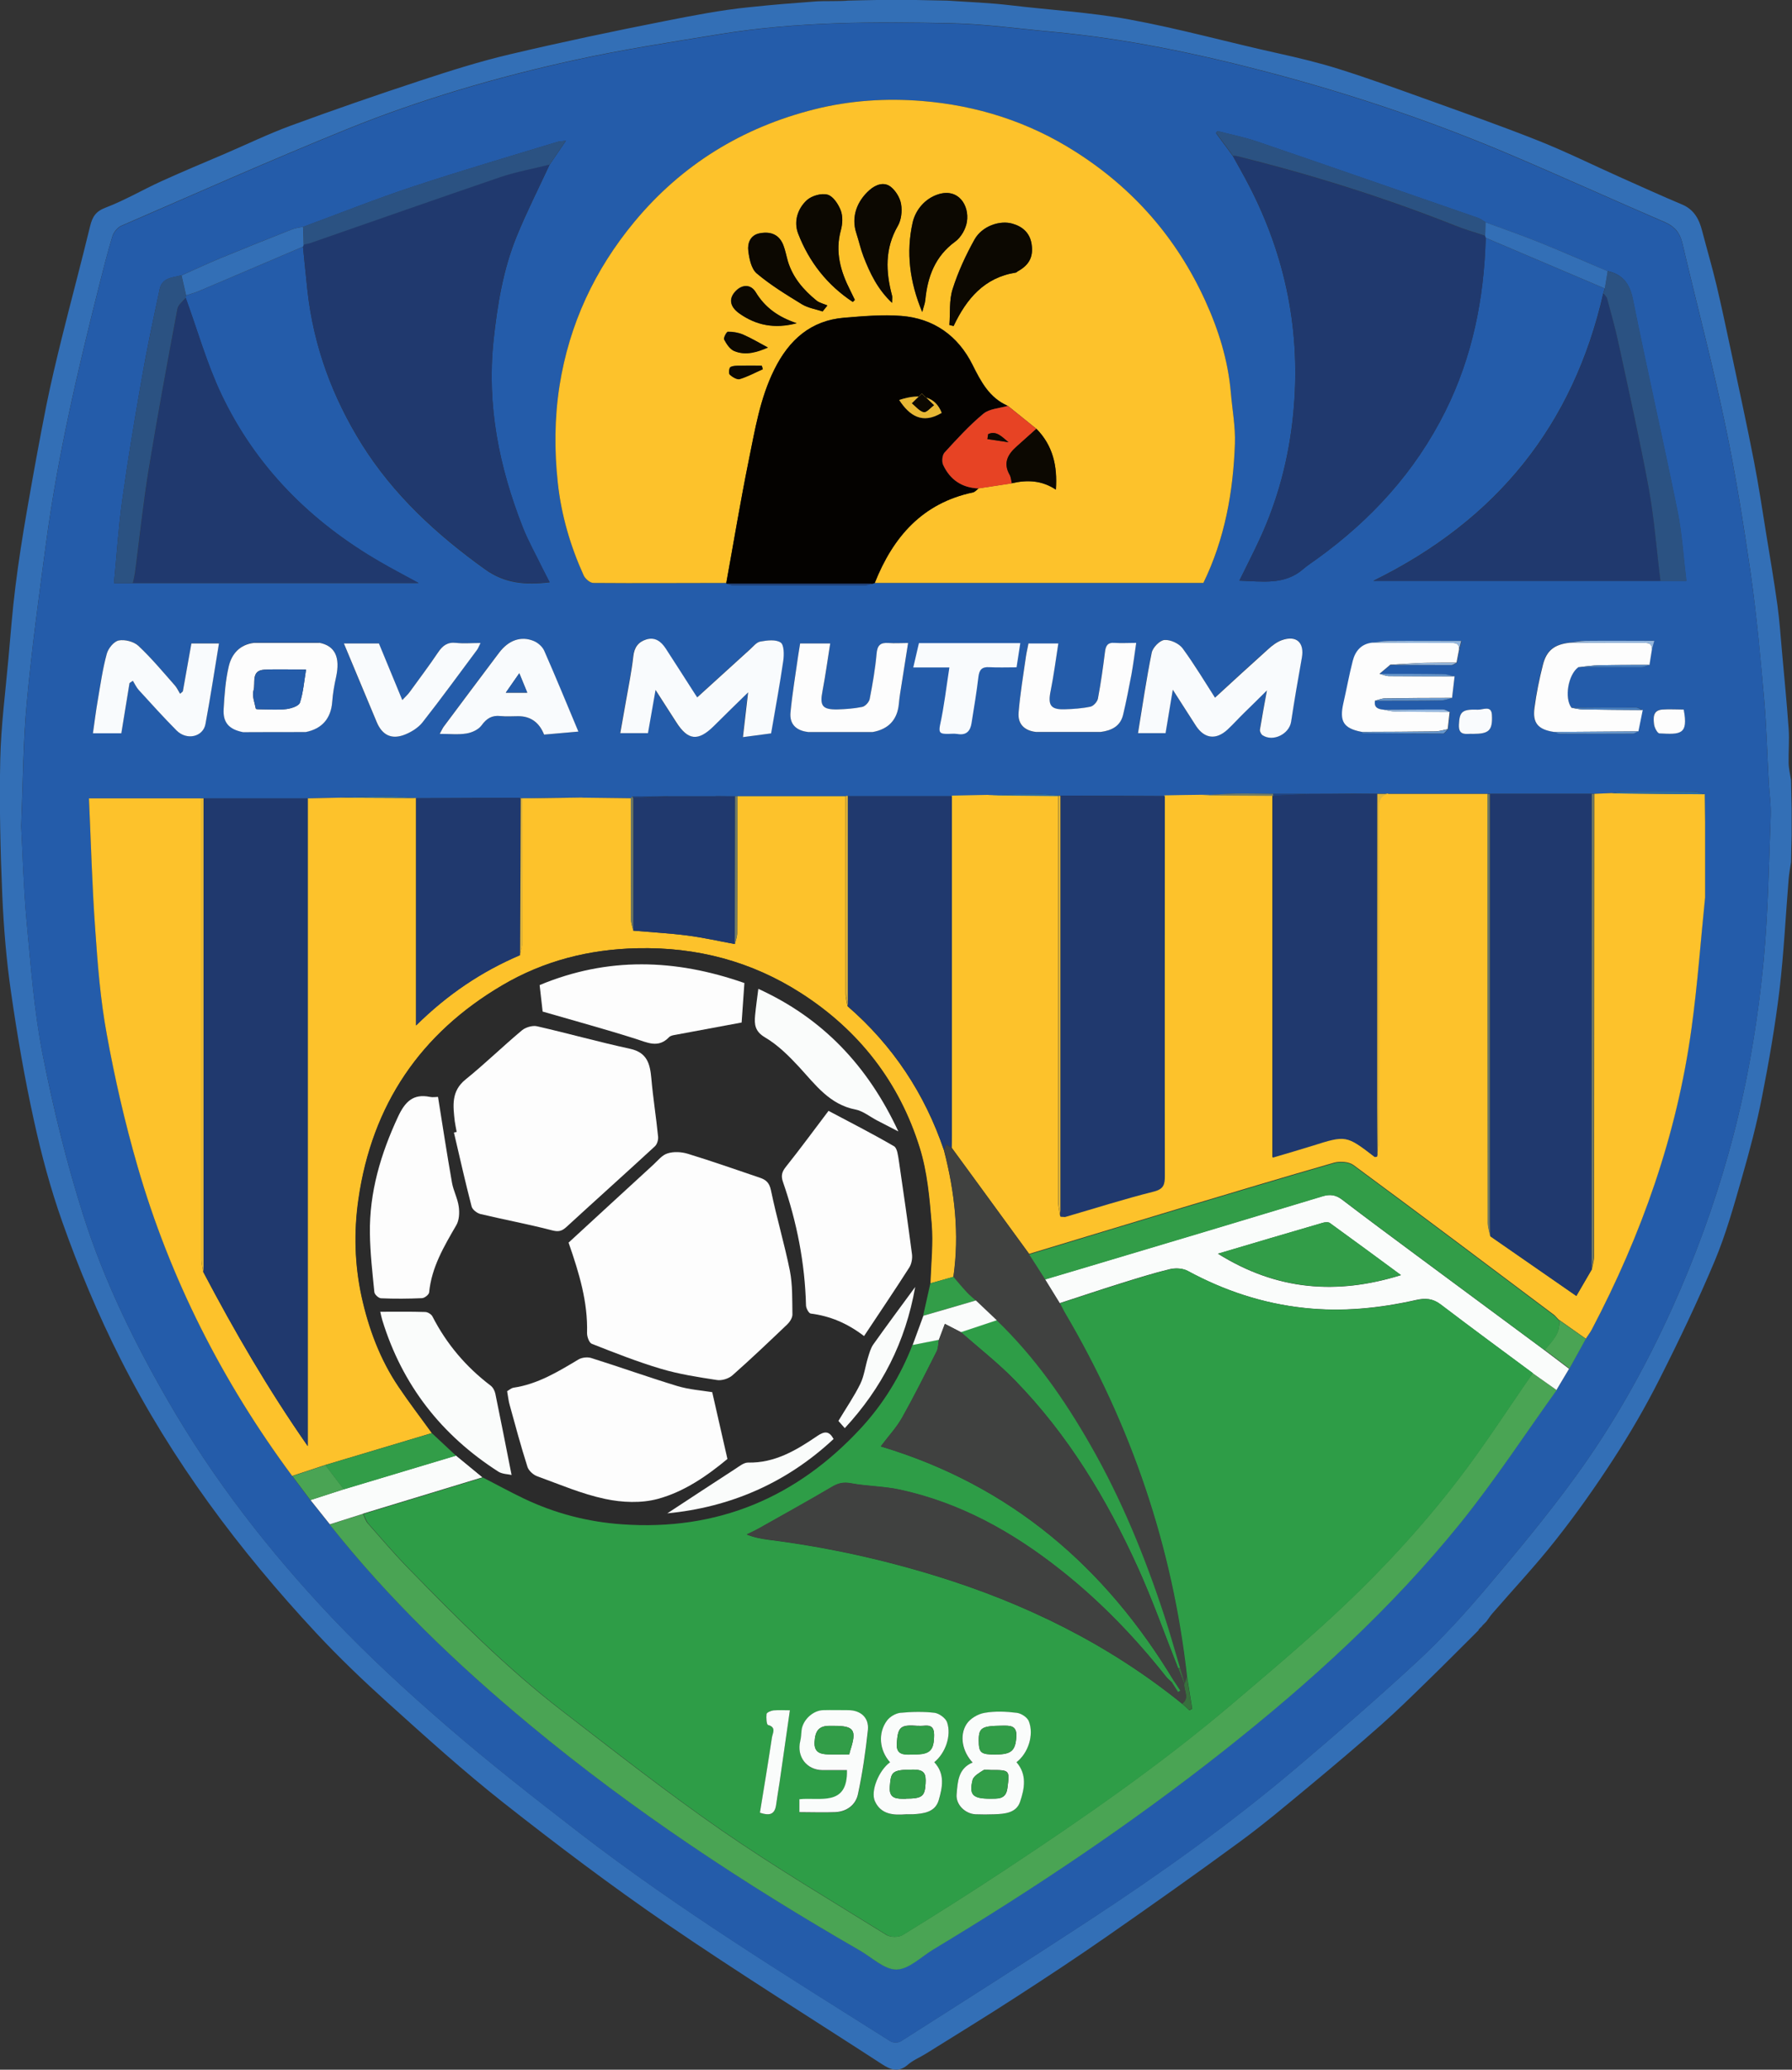<?xml version="1.0" encoding="UTF-8"?>
<svg id="Layer_1" data-name="Layer 1" xmlns="http://www.w3.org/2000/svg" viewBox="0 0 148.87 171.95">
  <rect x="0" y="0" width="148.87" height="171.95" fill="#333333" stroke="none"/>
  <defs>
    <style>
      .cls-1 {
        fill: #4aa454;
      }

      .cls-2 {
        fill: #fdc22b;
      }

      .cls-3 {
        fill: #2e9d47;
      }

      .cls-4 {
        fill: #040200;
      }

      .cls-5 {
        fill: #404140;
      }

      .cls-6 {
        fill: #2c6ca3;
      }

      .cls-7 {
        fill: #747d64;
      }

      .cls-8 {
        fill: #6b7765;
      }

      .cls-9 {
        fill: #477fc1;
      }

      .cls-10 {
        fill: #e74324;
      }

      .cls-11 {
        fill: #e8b835;
      }

      .cls-12 {
        fill: #1e4383;
      }

      .cls-13 {
        fill: #aac6e3;
      }

      .cls-14 {
        fill: #20396e;
      }

      .cls-15 {
        fill: #336fb6;
      }

      .cls-16 {
        fill: #329d48;
      }

      .cls-17 {
        fill: #2b2b2b;
      }

      .cls-18 {
        fill: #fdfdfd;
      }

      .cls-19 {
        fill: #37703d;
      }

      .cls-20 {
        fill: #fafcfb;
      }

      .cls-21 {
        fill: #2b5282;
      }

      .cls-22 {
        fill: #6e8481;
      }

      .cls-23 {
        fill: #f9fbfd;
      }

      .cls-24 {
        fill: #245caa;
      }

      .cls-25 {
        fill: #0c0801;
      }

      .cls-26 {
        fill: #95b7de;
      }

      .cls-27 {
        fill: #e1b63a;
      }

      .cls-28 {
        fill: #6596cd;
      }
    </style>
  </defs>
  <path class="cls-15" d="m122.85,135.42c-1.41,1.4-2.8,2.81-4.22,4.19-1.27,1.24-2.53,2.48-3.86,3.66-1.95,1.73-3.94,3.41-5.95,5.08-1.92,1.59-3.82,3.2-5.83,4.67-3.62,2.66-7.29,5.25-10.98,7.82-2.51,1.75-5.07,3.44-7.64,5.1-2.45,1.59-4.94,3.11-7.42,4.66-.51.32-1.09.55-1.54.94-.77.67-1.42.42-2.14-.05-5.96-3.87-12-7.63-17.86-11.64-4.64-3.18-9.14-6.58-13.56-10.06-3.32-2.62-6.47-5.47-9.62-8.31-2.06-1.86-4.08-3.79-5.97-5.82-6.39-6.87-11.98-14.32-16.24-22.74-1.88-3.72-3.48-7.54-4.86-11.45-.97-2.74-1.73-5.58-2.35-8.42-.77-3.5-1.38-7.04-1.89-10.59-.39-2.67-.61-5.36-.73-8.06-.16-3.75-.25-7.52-.17-11.27.06-2.81.43-5.62.68-8.42.18-1.99.33-3.99.58-5.97.26-2.1.59-4.19.95-6.27.51-2.94,1.04-5.87,1.62-8.79.38-1.89.83-3.76,1.29-5.63.77-3.1,1.6-6.18,2.35-9.28.19-.76.46-1.21,1.28-1.52,1.6-.61,3.09-1.49,4.65-2.2,1.74-.79,3.51-1.53,5.27-2.28,1.82-.78,3.61-1.65,5.46-2.33,3.56-1.31,7.15-2.55,10.76-3.74,2.46-.81,4.94-1.6,7.46-2.19,4.28-1.01,8.59-1.92,12.91-2.77,2.17-.43,4.65-.91,6.85-1.13,2.49-.26,3.26-.31,5.76-.5.35-.03,2.17,0,2.53-.06.8-.02,1.6-.04,2.4-.05,1.1,0,2.2,0,3.3,0,.86.02,1.72.03,2.58.05,1.75.12,3.52.18,5.26.39,3.18.38,6.67.59,9.82,1.17,4.25.78,8.18,1.89,12.4,2.82,1.71.38,3.43.79,5.1,1.32,2.32.73,4.61,1.56,6.89,2.38,3.21,1.16,6.44,2.29,9.61,3.55,2.34.93,4.61,2.06,6.92,3.09,1.68.75,3.35,1.51,5.04,2.22,1,.42,1.42,1.23,1.67,2.21.39,1.5.83,2.99,1.19,4.5.43,1.81.81,3.63,1.2,5.45.64,3.04,1.31,6.07,1.9,9.12.4,2.05.71,4.11,1.04,6.17.32,1.95.65,3.89.92,5.84.17,1.25.26,2.51.37,3.77.19,2.16.41,4.32.56,6.49.07.94-.02,1.9,0,2.85.01.48.13.95.2,1.42.02.8.03,1.6.05,2.4,0,.73,0,1.47,0,2.2-.02.74-.04,1.48-.05,2.21-.07.47-.16.95-.2,1.42-.25,3.07-.4,6.15-.76,9.21-.36,2.97-.87,5.93-1.45,8.87-.44,2.26-1.03,4.49-1.67,6.71-.67,2.34-1.33,4.71-2.27,6.95-1.4,3.33-2.96,6.6-4.59,9.82-1.15,2.28-2.44,4.5-3.83,6.64-1.49,2.3-3.08,4.55-4.78,6.7-1.66,2.11-3.5,4.07-5.26,6.1-.18.21-.33.44-.49.66-.04.04-.08.08-.12.13,0,0-.06.05-.06.05-.04.04-.08.09-.13.13,0,0-.04.06-.04.06-.05.05-.09.1-.14.14,0,0-.04.04-.04.04-.05.05-.09.1-.14.15ZM1.76,68.66c.13,2.4.2,5.15.45,7.88.35,3.69.62,7.42,1.33,11.04.89,4.53,2,9.05,3.4,13.45,1.71,5.36,4.18,10.42,7,15.31,3.79,6.58,8.41,12.52,13.6,18.01,3.02,3.19,6.28,6.19,9.6,9.06,3.57,3.09,7.3,6,11.04,8.89,8.21,6.33,17.04,11.75,25.79,17.28.21.14.66.14.87,0,5.2-3.31,10.41-6.62,15.57-10,5.95-3.9,11.74-8.03,17.17-12.62,3.47-2.94,6.91-5.92,10.24-9.01,1.99-1.85,3.83-3.87,5.59-5.94,2.56-3.02,5.1-6.08,7.43-9.28,3.19-4.38,5.83-9.1,8.07-14.05,1.88-4.16,3.44-8.43,4.67-12.81,1.49-5.28,2.42-10.69,2.94-16.15.37-3.98.43-7.98.58-11.98.03-.91-.11-1.82-.16-2.74-.13-2.28-.18-4.57-.38-6.85-.31-3.48-.62-6.97-1.11-10.43-.61-4.21-1.28-8.42-2.16-12.59-1.05-5.01-2.36-9.96-3.53-14.94-.2-.84-.63-1.38-1.44-1.73-4.46-1.92-8.88-3.94-13.36-5.83-6.37-2.68-12.91-4.87-19.59-6.63-5.92-1.56-11.91-2.81-18.02-3.37-2.76-.25-5.51-.64-8.28-.7-6.41-.14-12.83-.14-19.19.89-4.05.66-8.11,1.28-12.12,2.16-6.48,1.42-12.85,3.28-18.99,5.77-6.28,2.55-12.48,5.31-18.7,8.01-.32.14-.64.55-.74.9-.4,1.31-.73,2.64-1.07,3.97-1.79,7.09-3.46,14.2-4.43,21.46-.59,4.4-1.19,8.8-1.6,13.22-.31,3.31-.32,6.65-.47,10.33Z"/>
  <path class="cls-28" d="m122.85,135.42c.05-.05.09-.1.14-.15-.05.05-.09.1-.14.15Z"/>
  <path class="cls-28" d="m123.03,135.23s.09-.1.14-.14c-.05.05-.09.1-.14.14Z"/>
  <path class="cls-28" d="m123.21,135.02s.08-.09.13-.13c-.04.04-.08.09-.13.13Z"/>
  <path class="cls-28" d="m123.39,134.85s.08-.08.12-.13c-.04.04-.08.08-.12.13Z"/>
  <path class="cls-24" d="m1.76,68.66c.16-3.68.17-7.02.47-10.33.41-4.42,1.01-8.82,1.6-13.22.97-7.25,2.64-14.37,4.43-21.46.34-1.33.66-2.66,1.07-3.97.11-.35.42-.76.74-.9,6.22-2.7,12.42-5.46,18.7-8.01,6.15-2.49,12.52-4.35,18.99-5.77,4.01-.88,8.07-1.5,12.12-2.16,6.36-1.04,12.78-1.04,19.19-.89,2.76.06,5.52.45,8.28.7,6.11.56,12.1,1.81,18.02,3.37,6.68,1.76,13.23,3.95,19.59,6.63,4.48,1.89,8.9,3.9,13.36,5.83.81.35,1.24.89,1.44,1.73,1.17,4.98,2.48,9.94,3.53,14.94.88,4.16,1.55,8.37,2.16,12.59.5,3.46.81,6.95,1.11,10.43.2,2.28.25,4.57.38,6.85.05.91.2,1.83.16,2.74-.15,3.99-.21,8-.58,11.98-.51,5.46-1.45,10.86-2.94,16.15-1.23,4.38-2.79,8.66-4.67,12.81-2.24,4.95-4.88,9.67-8.07,14.05-2.33,3.2-4.87,6.25-7.43,9.28-1.76,2.07-3.6,4.1-5.59,5.94-3.33,3.09-6.77,6.07-10.24,9.01-5.43,4.6-11.22,8.73-17.17,12.62-5.16,3.38-10.37,6.69-15.57,10-.21.13-.66.13-.87,0-8.76-5.52-17.58-10.95-25.79-17.28-3.74-2.88-7.47-5.8-11.04-8.89-3.33-2.88-6.58-5.87-9.6-9.06-5.19-5.48-9.81-11.43-13.6-18.01-2.82-4.89-5.29-9.95-7-15.31-1.4-4.4-2.5-8.92-3.4-13.45-.72-3.63-.98-7.35-1.33-11.04-.26-2.73-.32-5.48-.45-7.88Zm104-2.7c-1.07,0-2.14-.04-3.2-.02-.9.02-1.79.09-2.69.15-1.04.02-2.07.04-3.11.05-2.88-.01-5.75-.03-8.63-.04-.71-.05-1.43-.16-2.14-.15-1.32.01-2.64.09-3.96.14-.98.02-1.96.04-2.94.06-2.89,0-5.77,0-8.66,0-.06-.02-.12-.02-.18,0-2.99,0-5.99,0-8.98,0-.07,0-.13,0-.2,0-.49,0-.99,0-1.48-.01-.07,0-.13,0-.2.01-1.1,0-2.19,0-3.29,0-.07,0-.14,0-.2,0-.12,0-.24,0-.35,0-1,0-2,.01-3,.02-.05.05-.09.1-.14.15-1.34-.02-2.69-.03-4.03-.05-1.73,0-3.46,0-5.19.01-2.87.01-5.74.03-8.62.04h-.01c-.79-.08-1.59-.19-2.38-.19-1.29,0-2.57.09-3.86.14-.92.02-1.83.04-2.75.06-2.89,0-5.77,0-8.66,0-.06,0-.12,0-.18,0H7.39c.17,3.69.27,7.28.52,10.86.21,2.92.43,5.86.96,8.74.68,3.68,1.51,7.35,2.55,10.95,2.71,9.35,7.06,17.92,12.85,25.74.5.67,1,1.34,1.5,2l1.61,2.02c4.91,6.2,10.58,11.63,16.64,16.66,8.55,7.1,17.8,13.2,27.42,18.74,1,.58,2.03,1.6,3.03,1.57,1.03-.02,2.05-1.06,3.06-1.67,8.35-5.03,16.44-10.44,24.1-16.49,7.2-5.69,13.97-11.84,19.74-19,2.83-3.51,5.3-7.31,7.94-10.98.35-.59.71-1.19,1.06-1.78.45-.82.9-1.64,1.36-2.46.16-.25.35-.49.49-.75,4.14-7.88,7.07-16.18,8.29-25.02.5-3.61.76-7.26,1.13-10.89,0-2.08,0-4.17,0-6.25-.01-.78-.02-1.56-.03-2.33-.3-.08-.6-.23-.9-.24-1.98-.02-3.96-.01-5.94,0-.29,0-.58.09-.87.14-.49.02-.97.04-1.46.06-.06,0-.12,0-.18,0h-8.48c-.06,0-.12,0-.19,0-2.76,0-5.51,0-8.27,0-.3,0-.6,0-.9,0-.62,0-1.23,0-1.85-.01h-.2c-1.16.01-2.32.02-3.48.02-1.04,0-2.08,0-3.12,0Zm17.66-47.49c-.21-.12-.4-.28-.63-.36-6.11-2.12-12.22-4.25-18.34-6.34-1.08-.37-2.21-.59-3.32-.88-.04.06-.07.11-.11.17.46.63.93,1.26,1.39,1.89.44.8.9,1.6,1.32,2.41,3.11,5.99,4.37,12.32,3.7,19.06-.36,3.63-1.26,7.08-2.79,10.38-.52,1.13-1.09,2.23-1.68,3.44,1.92.06,3.76.38,5.31-.97.34-.3.73-.55,1.11-.82,4.52-3.25,8.18-7.25,10.68-12.27,2.26-4.54,3.23-9.38,3.36-14.42,3.3,1.4,6.59,2.81,9.89,4.21-.04.13-.08.27-.12.4-2.49,10.92-8.82,18.83-19.1,23.88h25.99c-.25-2.05-.36-3.97-.74-5.83-1.19-5.86-2.52-11.69-3.7-17.56-.26-1.31-.84-2.07-2.11-2.34-1.9-.81-3.79-1.64-5.71-2.41-1.46-.59-2.95-1.1-4.43-1.65Zm-98.24.37c-.32.07-.66.11-.97.23-1.98.78-3.95,1.57-5.91,2.38-1.09.45-2.15.95-3.23,1.43-.73.18-1.6.19-1.8,1.13-.53,2.47-1.06,4.94-1.49,7.43-.59,3.35-1.15,6.71-1.62,10.08-.32,2.28-.46,4.58-.69,6.92h25.3c-1.21-.66-2.21-1.18-3.19-1.75-5.76-3.34-10.31-7.87-13.18-13.9-1.22-2.57-2-5.36-2.98-8.05,0-.06.02-.13.03-.19.34-.11.69-.2,1.02-.34,2.9-1.23,5.8-2.47,8.7-3.71.13,1.24.24,2.49.38,3.73.52,4.57,2.07,8.77,4.5,12.67,2.64,4.22,6.21,7.5,10.23,10.39,1.66,1.2,3.37,1.32,5.38,1.09-.25-.49-.47-.89-.66-1.29-.53-1.1-1.14-2.17-1.58-3.3-1.95-4.98-2.99-10.09-2.42-15.48.32-2.99.8-5.93,1.94-8.71.82-2,1.8-3.94,2.71-5.9.42-.62.84-1.24,1.36-2-.36.05-.54.04-.7.09-3.99,1.22-7.99,2.39-11.95,3.7-3.09,1.02-6.11,2.23-9.17,3.36Zm111.27,40.15c-.18-.08-.36-.22-.54-.22-1.79,0-3.58.01-5.37.02-.61-.79-.28-2.74.57-3.37,1.75,0,3.51.02,5.26.01.22,0,.43-.13.65-.19.07-.42.13-.84.2-1.26.06-.21.12-.43.2-.75-1.99,0-3.85-.01-5.71,0-.45,0-.89.1-1.34.16-1.24.14-1.91.64-2.21,1.83-.29,1.17-.54,2.36-.7,3.56-.17,1.29.31,1.82,1.62,2.02.17.05.34.14.51.15,2.01.01,4.01.01,6.02,0,.15,0,.31-.13.46-.19.12-.59.24-1.18.36-1.77Zm-45.02,1.83c.91-.12,1.65-.48,1.87-1.46.25-1.11.48-2.22.69-3.34.15-.84.26-1.69.39-2.6-.69,0-1.24.03-1.78,0-.62-.05-.76.27-.82.8-.15,1.28-.34,2.57-.58,3.83-.05.26-.37.62-.62.67-.7.15-1.44.2-2.16.22-1.16.03-1.38-.35-1.15-1.52.26-1.29.43-2.6.64-3.95h-2.48c-.07.38-.16.72-.21,1.08-.21,1.55-.47,3.1-.61,4.66-.08.96.49,1.5,1.44,1.61,1.79,0,3.58,0,5.37,0Zm-24.32,0c1.79,0,3.58,0,5.37,0,1.32-.23,2.06-1.02,2.19-2.32.03-.3.06-.6.11-.9.21-1.36.43-2.72.66-4.18-.59,0-1.11.03-1.62,0-.69-.06-.94.19-1,.91-.1,1.25-.33,2.5-.57,3.74-.05.26-.37.6-.62.66-.67.15-1.37.2-2.07.21-1.26.03-1.47-.31-1.23-1.53.26-1.29.43-2.6.64-3.95h-2.5c-.06.35-.11.68-.16,1-.22,1.58-.5,3.16-.64,4.74-.09.96.49,1.5,1.44,1.61Zm-46.91,0c1.73,0,3.46,0,5.19-.01,1.37-.27,2.11-1.14,2.21-2.52.05-.69.17-1.37.32-2.05.36-1.65-.09-2.6-1.4-2.85-1.8,0-3.61,0-5.41,0-1.18.14-1.86.93-2.11,1.97-.27,1.14-.35,2.34-.42,3.52-.07,1.14.45,1.7,1.62,1.93Zm94.74-1.85c-.45-.05-.82-.18-.71-.75,1.83,0,3.65,0,5.48-.03.31,0,.61-.13.92-.2.07-.6.14-1.2.21-1.79-.31-.06-.62-.18-.93-.18-1.77-.02-3.54-.02-5.3-.03.3-.25.59-.5.89-.75,1.69,0,3.38.02,5.07.02.15,0,.3-.12.45-.19.07-.36.14-.72.21-1.08.05-.21.11-.43.19-.74-2.11,0-4.09,0-6.06,0-.44,0-.89.1-1.33.15-.92.09-1.41.69-1.62,1.51-.3,1.16-.51,2.35-.78,3.52-.34,1.51,0,2.09,1.5,2.38.05.03.1.09.15.09,2.21.02,4.42.05,6.63.04.13,0,.26-.24.39-.36.05-.48.11-.95.16-1.43-.18-.07-.36-.2-.53-.2-1.65,0-3.3.01-4.96.02Zm-54.57-10.48c.17.05.33.14.5.14,3.67,0,7.33,0,11,0,.2,0,.4-.09.6-.14.06-.02.13-.04.19-.06h27.31c1.79-3.65,2.49-7.56,2.62-11.57.05-1.41-.22-2.83-.34-4.25-.23-2.68-1.02-5.21-2.13-7.64-2.37-5.19-5.96-9.31-10.8-12.38-3.91-2.48-8.17-3.83-12.72-4.2-2.99-.24-5.99-.05-8.93.69-6,1.51-11.02,4.59-14.97,9.35-3.29,3.97-5.41,8.49-6.22,13.63-.43,2.7-.43,5.37-.14,8.06.28,2.68,1.04,5.24,2.15,7.69.13.28.52.62.8.62,3.68.03,7.35.01,11.03,0l.05.05Zm40.56,9.47c-.8-1.24-1.67-2.72-2.69-4.1-.3-.41-1.01-.73-1.51-.7-.39.03-.97.63-1.06,1.05-.45,2.21-.77,4.44-1.14,6.69h2.29c.19-1.17.38-2.27.6-3.61.75,1.17,1.33,2.1,1.93,3.01.71,1.07,1.67,1.19,2.62.3.47-.44.9-.92,1.36-1.37.58-.58,1.16-1.15,1.91-1.88-.23,1.27-.43,2.26-.58,3.26-.02.14.09.38.21.46.87.58,2.22-.09,2.38-1.12.27-1.77.56-3.55.89-5.31.23-1.26-.45-1.9-1.67-1.46-.41.15-.79.44-1.12.74-1.48,1.32-2.94,2.67-4.42,4.03Zm-43.02-.02c.04.05-.09-.12-.2-.29-.81-1.26-1.62-2.53-2.43-3.78-.38-.58-.89-.96-1.62-.74-.67.21-.99.66-1.07,1.41-.14,1.27-.4,2.52-.62,3.77-.15.87-.31,1.73-.46,2.6h2.3c.2-1.17.4-2.27.63-3.59.66,1.03,1.19,1.84,1.71,2.66.99,1.55,1.83,1.63,3.14.33.93-.92,1.87-1.83,2.84-2.79-.14,1.22-.28,2.39-.43,3.72.95-.12,1.7-.22,2.34-.31.36-2.12.73-4.08,1.01-6.04.07-.51.07-1.32-.22-1.51-.4-.27-1.12-.17-1.68-.08-.31.05-.59.41-.86.65-1.46,1.32-2.9,2.64-4.39,3.99Zm-42.73-.5c-.07.06-.15.13-.22.19-.14-.23-.24-.49-.42-.68-1-1.12-1.96-2.28-3.05-3.31-.37-.35-1.12-.54-1.63-.44-.4.08-.87.67-.99,1.11-.34,1.25-.52,2.53-.74,3.81-.16.91-.27,1.83-.41,2.79h2.36c.23-1.42.45-2.79.68-4.17.09-.06.19-.12.28-.19.16.26.29.55.49.77,1.03,1.13,2.06,2.27,3.14,3.36.83.85,2.2.54,2.4-.54.41-2.21.74-4.44,1.12-6.69h-2.29c-.24,1.34-.47,2.66-.71,3.98Zm30.01,3.59c.9-.08,1.84-.16,2.85-.25-.98-2.34-1.88-4.54-2.84-6.72-.15-.34-.53-.66-.88-.81-1.05-.43-2.08-.06-2.86.97-1.55,2.05-3.09,4.11-4.62,6.17-.1.13-.17.29-.32.58.83,0,1.53.08,2.21-.03.45-.07,1-.32,1.26-.67.43-.58.86-.86,1.58-.78.48.06.98.01,1.47.01q1.54,0,2.15,1.53Zm-16.63-7.57c.92,2.21,1.82,4.38,2.73,6.54.46,1.09,1.25,1.47,2.36,1.02.54-.22,1.1-.57,1.45-1.02,1.55-1.97,3.03-4,4.52-6.01.11-.15.17-.34.29-.57-.75,0-1.4.06-2.03-.01-.71-.08-1.11.22-1.49.78-.74,1.12-1.55,2.2-2.35,3.28-.16.22-.37.41-.63.69-.69-1.66-1.31-3.16-1.94-4.7h-2.91Zm93.81,7.51c1.32,0,1.64-.28,1.57-1.58-.04-.82-.76-.41-1.15-.43-1.34-.05-1.54.17-1.59,1.24-.05,1,.64.74,1.18.77Zm17.49-2.03c-.62,0-1.2-.03-1.77,0-.8.06-.75.69-.69,1.22.03.28.28.75.45.76,1.73.09,2.42.13,2.01-1.99Z"/>
  <path class="cls-2" d="m60.32,48.43c-3.68,0-7.35.03-11.03,0-.27,0-.67-.34-.8-.62-1.11-2.45-1.86-5.01-2.15-7.69-.29-2.69-.28-5.36.14-8.06.81-5.14,2.93-9.66,6.22-13.63,3.95-4.76,8.97-7.84,14.97-9.35,2.95-.74,5.95-.93,8.93-.69,4.55.37,8.82,1.72,12.72,4.2,4.84,3.07,8.43,7.19,10.8,12.38,1.11,2.43,1.9,4.96,2.13,7.64.12,1.42.39,2.84.34,4.25-.14,4.01-.84,7.92-2.62,11.57-9.11,0-18.21,0-27.31,0,1.51-3.82,3.95-6.64,8.17-7.53.17-.04.31-.22.46-.33.92-.14,1.84-.28,2.76-.42,1.27-.29,2.49-.25,3.66.53.14-1.99-.26-3.68-1.62-5.06-.79-.64-1.58-1.27-2.37-1.91-1.53-.67-2.23-2.01-2.93-3.42-1.2-2.4-3.22-3.84-5.91-4.05-1.56-.12-3.16.02-4.73.15-2.8.22-4.59,1.85-5.81,4.29-1.2,2.4-1.61,5.02-2.14,7.6-.69,3.37-1.25,6.77-1.86,10.16Zm18.54-21.44c.12.03.24.06.36.09,1.07-2.26,2.55-4.03,5.17-4.44.05,0,.1-.07.15-.1.94-.52,1.32-1.19,1.16-2.26-.14-.9-.72-1.45-1.58-1.7-1.05-.31-2.53.19-3.16,1.31-.73,1.31-1.37,2.69-1.82,4.12-.3.93-.19,1.98-.27,2.98Zm-2.25-1.07c.12-.44.23-.71.25-.98.19-1.95.81-3.64,2.49-4.87.48-.35.88-1.06.97-1.65.21-1.36-.7-2.8-2.37-2.28-1.1.34-1.9,1.29-2.14,2.36-.55,2.47-.25,4.91.8,7.43Zm-2.51-.77c0-.3.03-.45,0-.59-.53-1.99-.6-3.91.48-5.79.29-.5.37-1.23.27-1.81-.09-.52-.45-1.11-.86-1.44-.56-.44-1.25-.18-1.76.27-1,.88-1.56,2.18-1.09,3.6.21.64.35,1.3.59,1.92.53,1.39,1.17,2.72,2.37,3.85Zm-3.26-.07c.06-.06.12-.11.17-.17-.13-.27-.26-.53-.39-.8-.8-1.58-1.27-3.2-.77-5,.14-.51.17-1.15-.01-1.63-.2-.52-.63-1.18-1.09-1.31-.5-.14-1.31.09-1.72.45-.78.71-1.11,1.79-.73,2.78.91,2.36,2.42,4.28,4.54,5.68Zm-2.51.79c.13-.17.27-.33.4-.5-.31-.13-.66-.2-.91-.41-1.08-.88-1.97-1.91-2.38-3.28-.13-.43-.21-.88-.36-1.29-.32-.85-.98-1.21-1.99-1.01-.77.15-1.01.83-.93,1.46.08.66.25,1.49.7,1.87,1.15.97,2.46,1.77,3.75,2.56.51.31,1.15.41,1.73.6Zm-2.16.97c-1.55-.52-2.65-1.32-3.41-2.59-.39-.65-1.09-.64-1.63-.1-.61.62-.54,1.29.28,1.88,1.38.98,2.91,1.31,4.76.81Zm-2.39,2.02c-.75-.4-1.38-.78-2.05-1.07-.39-.17-.84-.24-1.26-.24-.12,0-.39.51-.32.65.19.37.47.8.83.95.97.4,1.91.09,2.8-.29Zm-.41,1.81c-.03-.1-.06-.2-.09-.3-.61,0-1.21-.01-1.82,0-.27,0-.58,0-.79.12-.11.07-.15.53-.05.62.22.2.6.43.83.36.66-.2,1.29-.54,1.92-.82Z"/>
  <path class="cls-2" d="m115.32,65.96c2.76,0,5.51,0,8.27,0,0,11.88,0,23.76.02,35.63,0,.37.13.74.2,1.11,2.37,1.64,4.73,3.28,7.15,4.96.42-.72.85-1.46,1.28-2.2.07-.37.19-.74.19-1.11.01-12.8.01-25.6.02-38.4.49-.02.97-.04,1.46-.06.37.01.73.03,1.1.03,2.2.02,4.4.04,6.61.06.01.78.02,1.56.03,2.33,0,2.08,0,4.17,0,6.25-.37,3.63-.63,7.27-1.13,10.89-1.21,8.84-4.15,17.14-8.29,25.02-.14.26-.33.5-.49.75-.74-.52-1.47-1.04-2.21-1.56,0,0-.02,0-.02,0-.06-.07-.12-.13-.19-.2-.06-.07-.12-.14-.19-.2-5.55-4.17-11.1-8.35-16.69-12.47-.38-.28-1.11-.33-1.6-.2-4.22,1.21-8.43,2.48-12.64,3.74-4.23,1.27-8.46,2.56-12.7,3.84-1.38-1.89-2.76-3.79-4.14-5.68-.77-1.05-1.54-2.1-2.31-3.16,0-.34.02-.67.02-1.01,0-9.41,0-18.82,0-28.22.98-.02,1.96-.04,2.94-.06,1.96.02,3.92.04,5.89.06,0,11.23,0,22.45,0,33.68,0,.35.09.71.14,1.06.01.06.02.13.03.19.12,0,.25.02.37.02,2.45-.72,4.89-1.49,7.36-2.11.84-.21.93-.59.93-1.31-.01-10.52,0-21.03,0-31.55,1.04-.02,2.07-.04,3.11-.05,1.95.01,3.91.02,5.86.04v30.06c1.21-.36,2.26-.66,3.31-.99,2.78-.87,2.81-.87,5.17.94.06-.01.13-.02.19-.03.01-.06.02-.12.04-.18.05-.35.14-.71.14-1.06,0-9.27.01-18.53-.01-27.8,0-.63.18-.95.75-1.09Z"/>
  <path class="cls-2" d="m48.38,66.27c1.34.02,2.69.03,4.03.05,0,3.36,0,6.73.02,10.09,0,.3.12.61.19.91,1.49.13,3,.21,4.48.4,1.32.17,2.63.47,3.95.71.07-.3.19-.61.19-.91.02-3.79.03-7.58.03-11.37,2.99,0,5.99,0,8.98,0,0,5.47,0,10.93,0,16.4,0,.35.1.7.16,1.05,3.76,3.26,6.42,7.27,8.01,11.98.89,3.45,1.29,6.94.78,10.5-.64.18-1.28.36-1.92.54.04-1.65.23-3.31.1-4.95-.18-2.12-.37-4.3-.99-6.31-1.7-5.44-5.03-9.74-9.84-12.84-4.14-2.66-8.68-3.85-13.62-3.74-4.02.09-7.77,1.05-11.2,3.07-6.8,4-10.83,9.93-11.96,17.78-.39,2.72-.31,5.44.26,8.08.58,2.65,1.53,5.22,3.07,7.5.88,1.31,1.85,2.57,2.77,3.85l-8.85,2.65c-.92.3-1.83.61-2.75.91-5.8-7.83-10.15-16.39-12.85-25.74-1.04-3.6-1.88-7.26-2.55-10.95-.53-2.87-.76-5.82-.96-8.74-.26-3.58-.35-7.17-.52-10.86h9.34c0,12.76,0,25.52,0,38.28,0,.35.1.71.15,1.06,2.59,4.92,5.37,9.72,8.68,14.47v-53.81c.92-.02,1.83-.04,2.75-.06,2.08.01,4.16.02,6.24.03,0,0,.01.01.01.01,0,6.23,0,12.46,0,18.88,2.62-2.59,5.45-4.48,8.63-5.84.07-.34.19-.68.19-1.03.02-4,.01-7.99.01-11.99,1.66-.02,3.31-.05,4.97-.07Z"/>
  <path class="cls-14" d="m123.43,19.76c-.14,5.04-1.1,9.88-3.36,14.42-2.5,5.01-6.16,9.01-10.68,12.27-.37.27-.76.52-1.11.82-1.55,1.36-3.39,1.03-5.31.97.59-1.21,1.16-2.32,1.68-3.44,1.52-3.3,2.43-6.75,2.79-10.38.66-6.74-.59-13.07-3.7-19.06-.42-.81-.88-1.61-1.32-2.41.09,0,.19,0,.27.02,6.16,1.52,12.2,3.41,18.1,5.75.84.33,1.72.59,2.58.88.02.06.03.11.06.17Z"/>
  <path class="cls-14" d="m25.57,66.33v53.81c-3.31-4.75-6.09-9.55-8.68-14.47,0-.15.03-.31.03-.46,0-12.96,0-25.92,0-38.88,2.89,0,5.77,0,8.66,0Z"/>
  <path class="cls-14" d="m45.65,13.68c-.91,1.97-1.89,3.9-2.71,5.9-1.14,2.78-1.63,5.73-1.94,8.71-.57,5.38.47,10.5,2.42,15.48.44,1.13,1.05,2.21,1.58,3.3.2.4.41.8.66,1.29-2,.22-3.71.1-5.38-1.09-4.01-2.89-7.59-6.17-10.23-10.39-2.43-3.89-3.99-8.1-4.5-12.67-.14-1.24-.25-2.49-.38-3.73.02-.05.04-.11.05-.17.18-.04.36-.06.53-.12,5.27-1.83,10.54-3.69,15.82-5.49,1.32-.45,2.71-.69,4.06-1.03Z"/>
  <path class="cls-4" d="m81.3,40.58c-.15.11-.29.29-.46.33-4.22.89-6.65,3.71-8.17,7.53-.06.02-.13.04-.19.06-4.03,0-8.07,0-12.1,0,0,0-.05-.05-.05-.05.62-3.39,1.18-6.79,1.86-10.16.53-2.58.94-5.19,2.14-7.6,1.21-2.44,3.01-4.06,5.81-4.29,1.57-.13,3.17-.27,4.73-.15,2.69.21,4.71,1.65,5.91,4.05.71,1.41,1.4,2.75,2.93,3.42-.69.21-1.52.23-2.03.65-1.17.97-2.2,2.11-3.23,3.23-.19.21-.24.75-.11,1.03.57,1.22,1.57,1.9,2.94,1.95Zm-3.07-6.27q-.76-1.98-3.53-1.07c.85,1.3,1.92,2.04,3.53,1.07Z"/>
  <path class="cls-14" d="m132.23,105.47c-.43.74-.86,1.48-1.28,2.2-2.42-1.68-4.78-3.32-7.15-4.96,0-.43-.02-.86-.02-1.29,0-11.82,0-23.64,0-35.46,2.83,0,5.65,0,8.48,0,0,1.41,0,2.82,0,4.23,0,11.76,0,23.52-.01,35.28Z"/>
  <path class="cls-1" d="m129.32,115.49c-2.63,3.67-5.11,7.46-7.94,10.98-5.77,7.16-12.54,13.31-19.74,19-7.66,6.05-15.75,11.46-24.1,16.49-1.01.61-2.03,1.65-3.06,1.67-1,.02-2.03-.99-3.03-1.57-9.62-5.54-18.87-11.64-27.42-18.74-6.06-5.03-11.74-10.47-16.64-16.66.92-.29,1.84-.59,2.77-.88.13.27.21.59.41.8,1.11,1.26,2.2,2.54,3.37,3.74,4.04,4.14,8.11,8.24,12.7,11.78,4.39,3.39,8.76,6.82,13.32,9.98,4.44,3.07,9.1,5.83,13.69,8.68.33.2,1,.2,1.33,0,2.86-1.76,5.7-3.56,8.5-5.41,6.52-4.31,12.94-8.76,18.9-13.82,2.86-2.43,5.73-4.85,8.48-7.4,3.72-3.46,7.18-7.18,10.27-11.21,2.19-2.85,4.14-5.89,6.19-8.84.67.47,1.34.95,2.01,1.42Z"/>
  <path class="cls-14" d="m88.1,101.08c-.01-.06-.02-.13-.03-.19.01-.12.03-.24.03-.36,0-11.46,0-22.92,0-34.38l.04-.05c2.88.01,5.75.03,8.63.04,0,10.52-.02,21.03,0,31.55,0,.72-.09,1.1-.93,1.31-2.47.62-4.91,1.4-7.36,2.11-.12,0-.25-.02-.37-.02Z"/>
  <path class="cls-14" d="m114.44,95.92c-.01.06-.02.12-.04.18-.06.01-.13.02-.19.03-2.36-1.82-2.39-1.82-5.17-.94-1.05.33-2.1.63-3.31.99v-30.06s.08,0,.08,0c1.03-.05,2.05-.11,3.08-.16,1.16,0,2.32,0,3.48,0,.07,0,.13,0,.2-.01.62,0,1.23,0,1.85.01,0,8.67-.01,17.34-.01,26.01,0,1.32.02,2.63.03,3.95Z"/>
  <path class="cls-14" d="m137.94,48.26h-23.84c10.28-5.05,16.61-12.96,19.1-23.88.1.14.26.27.31.43.33,1.2.67,2.41.93,3.63.87,4.04,1.78,8.08,2.53,12.14.46,2.54.66,5.12.97,7.68Z"/>
  <path class="cls-14" d="m15.43,24.73c.98,2.69,1.76,5.48,2.98,8.05,2.87,6.03,7.42,10.57,13.18,13.9.98.57,1.98,1.09,3.19,1.75-8.05,0-15.89,0-23.73,0,.06-.27.13-.53.17-.8.38-2.89.68-5.8,1.15-8.68.72-4.44,1.55-8.87,2.38-13.29.06-.34.45-.62.69-.93Z"/>
  <path class="cls-14" d="m78.43,95.57c-1.6-4.71-4.25-8.72-8.01-11.98,0-5.82,0-11.64,0-17.45,2.89,0,5.77,0,8.66,0,0,9.41,0,18.82,0,28.22,0,.34-.01.67-.02,1.01-.15-.1-.29-.19-.45-.3-.06.17-.12.33-.18.49Z"/>
  <path class="cls-20" d="m129.32,115.49c-.67-.47-1.34-.95-2.01-1.42-2.55-1.9-5.11-3.77-7.64-5.7-.65-.5-1.26-.54-2.03-.37-3.06.69-6.13,1-9.29.66-3.46-.37-6.66-1.44-9.7-3.08-.4-.22-1.01-.25-1.47-.14-1.37.33-2.73.76-4.08,1.18-1.7.53-3.39,1.1-5.08,1.65-.41-.66-.81-1.32-1.22-1.98,1.23-.37,2.47-.73,3.7-1.1,6.45-1.93,12.89-3.85,19.33-5.8.66-.2,1.14-.13,1.68.29,2.04,1.56,4.11,3.09,6.17,4.62,3.54,2.62,7.08,5.24,10.61,7.86.69.52,1.37,1.04,2.06,1.56-.35.59-.71,1.19-1.06,1.78Zm-28.14-11.33c4.86,3.04,9.84,3.45,15.2,1.78-2.02-1.49-3.96-2.92-5.91-4.33-.14-.1-.44-.07-.64,0-2.82.82-5.64,1.66-8.65,2.55Z"/>
  <path class="cls-14" d="m43.2,79.36c-3.18,1.36-6.01,3.25-8.63,5.84,0-6.43,0-12.65,0-18.88,2.87-.01,5.74-.03,8.62-.04,0,0,.06.04.06.04-.02,4.34-.03,8.69-.05,13.03Z"/>
  <path class="cls-14" d="m61.04,78.43c-1.31-.24-2.62-.54-3.95-.71-1.49-.19-2.99-.27-4.48-.4,0-3.67,0-7.33,0-11,.98-.05,1.96-.11,2.94-.16.12,0,.24,0,.35,0,.07,0,.14,0,.2,0,1.1,0,2.19,0,3.29,0,.07,0,.13,0,.2-.01.49,0,.99,0,1.48.01-.01,4.09-.02,8.19-.03,12.28Z"/>
  <path class="cls-23" d="m100.94,57.96c1.48-1.36,2.94-2.7,4.42-4.03.33-.3.71-.59,1.12-.74,1.22-.44,1.9.2,1.67,1.46-.32,1.77-.62,3.54-.89,5.31-.16,1.03-1.51,1.7-2.38,1.12-.12-.08-.23-.32-.21-.46.16-1,.35-2,.58-3.26-.74.74-1.33,1.31-1.91,1.88-.46.45-.89.93-1.36,1.37-.95.88-1.91.77-2.62-.3-.6-.92-1.18-1.85-1.93-3.01-.22,1.34-.41,2.44-.6,3.61h-2.29c.37-2.24.69-4.48,1.14-6.69.09-.43.67-1.02,1.06-1.05.49-.04,1.21.29,1.51.7,1.01,1.38,1.89,2.86,2.69,4.1Z"/>
  <path class="cls-23" d="m57.92,57.94c1.48-1.35,2.93-2.67,4.39-3.99.27-.24.54-.6.86-.65.56-.1,1.28-.19,1.68.08.29.19.29,1.01.22,1.51-.28,1.96-.65,3.92-1.01,6.04-.65.09-1.4.18-2.34.31.15-1.34.29-2.5.43-3.72-.98.96-1.92,1.87-2.84,2.79-1.31,1.3-2.16,1.22-3.14-.33-.52-.82-1.05-1.64-1.71-2.66-.23,1.32-.43,2.42-.63,3.59h-2.3c.15-.86.31-1.73.46-2.6.22-1.26.48-2.51.62-3.77.08-.75.41-1.2,1.07-1.41.73-.23,1.24.16,1.62.74.82,1.26,1.62,2.52,2.43,3.78.11.18.24.35.2.29Z"/>
  <path class="cls-21" d="m137.94,48.26c-.32-2.56-.51-5.15-.97-7.68-.75-4.07-1.66-8.1-2.53-12.14-.26-1.22-.61-2.42-.93-3.63-.04-.16-.2-.29-.31-.43.04-.13.08-.27.12-.4.08-.48.16-.96.24-1.44,1.27.27,1.84,1.02,2.11,2.34,1.18,5.86,2.51,11.7,3.7,17.56.38,1.87.49,3.79.74,5.83h-2.16Z"/>
  <path class="cls-18" d="m115.49,55.23c-.3.25-.59.5-.89.75.27.07.54.19.82.19,1.81.02,3.61.01,5.42.02-.07.6-.14,1.2-.21,1.79-1.86,0-3.72.01-5.58.04-.27,0-.54.13-.82.19-.11.58.26.71.71.75.32.05.64.14.96.15,1.51.02,3.02.03,4.53.03-.05.48-.11.95-.16,1.43-.35.07-.7.19-1.04.19-2.04.03-4.09.03-6.13.04-1.49-.29-1.84-.87-1.5-2.38.27-1.17.48-2.36.78-3.52.21-.81.7-1.41,1.62-1.51,2.14,0,4.28.02,6.42.02.41,0,.83-.04.79.56-.07.36-.14.72-.21,1.08-.88,0-1.76,0-2.64.02-.96.03-1.92.1-2.87.15Z"/>
  <path class="cls-23" d="m15.19,57.44c.23-1.32.47-2.63.71-3.98h2.29c-.37,2.25-.71,4.48-1.12,6.69-.2,1.08-1.56,1.38-2.4.54-1.08-1.09-2.11-2.23-3.14-3.36-.2-.22-.33-.51-.49-.77-.09.06-.19.12-.28.19-.22,1.37-.45,2.75-.68,4.17h-2.36c.14-.96.25-1.88.41-2.79.22-1.28.4-2.57.74-3.81.12-.45.59-1.03.99-1.11.5-.1,1.25.09,1.63.44,1.09,1.02,2.06,2.19,3.05,3.31.17.2.28.45.42.68.07-.06.15-.13.22-.19Z"/>
  <path class="cls-18" d="m26.52,53.4c1.31.25,1.76,1.2,1.4,2.85-.15.67-.27,1.36-.32,2.05-.1,1.38-.84,2.25-2.21,2.52-1.73,0-3.46,0-5.19.01-1.17-.23-1.69-.79-1.62-1.93.07-1.18.15-2.37.42-3.52.24-1.05.92-1.83,2.11-1.97,1.8,0,3.61,0,5.41,0Zm-1.09,2.23c-1.28,0-2.38-.05-3.48.01-1.13.06-.71,1.11-.89,1.71-.14.45.09,1.02.19,1.53,0,.05.28.05.43.05.7,0,1.42.06,2.11-.02.4-.05,1.03-.26,1.12-.53.28-.84.35-1.75.51-2.75Z"/>
  <path class="cls-23" d="m45.2,61.03q-.61-1.53-2.15-1.53c-.49,0-.98.04-1.47-.01-.72-.08-1.16.2-1.58.78-.26.35-.8.6-1.26.67-.67.11-1.38.03-2.21.03.16-.28.22-.44.32-.58,1.54-2.06,3.07-4.12,4.62-6.17.78-1.03,1.81-1.4,2.86-.97.35.14.73.47.88.81.96,2.18,1.86,4.38,2.84,6.72-1.02.09-1.95.17-2.85.25Zm-2.06-5.09c-.4.58-.74,1.06-1.12,1.61h1.78c-.24-.59-.43-1.05-.66-1.61Z"/>
  <path class="cls-21" d="m15.43,24.73c-.24.31-.63.59-.69.93-.83,4.42-1.65,8.85-2.38,13.29-.47,2.88-.77,5.79-1.15,8.68-.04.27-.11.54-.17.8-.49,0-.97,0-1.57,0,.23-2.34.37-4.64.69-6.92.47-3.37,1.03-6.73,1.62-10.08.44-2.49.96-4.96,1.49-7.43.2-.94,1.08-.95,1.8-1.13.13.55.25,1.1.38,1.66,0,.06-.02.13-.03.19Z"/>
  <path class="cls-18" d="m67.11,60.81c-.96-.11-1.53-.65-1.44-1.61.15-1.59.42-3.16.64-4.74.05-.32.1-.65.16-1h2.5c-.22,1.35-.39,2.65-.64,3.95-.24,1.22-.02,1.55,1.23,1.53.69-.02,1.39-.07,2.07-.21.25-.05.57-.4.62-.66.24-1.24.46-2.49.57-3.74.06-.72.31-.96,1-.91.51.04,1.03,0,1.62,0-.23,1.46-.45,2.82-.66,4.18-.05.3-.08.6-.11.9-.13,1.31-.87,2.09-2.19,2.32-1.79,0-3.58,0-5.37,0Z"/>
  <path class="cls-18" d="m86.06,60.81c-.95-.11-1.52-.65-1.44-1.61.13-1.56.39-3.11.61-4.66.05-.35.14-.7.21-1.08h2.48c-.21,1.35-.38,2.66-.64,3.95-.24,1.17,0,1.55,1.15,1.52.72-.02,1.45-.07,2.16-.22.25-.05.57-.41.62-.67.24-1.27.42-2.55.58-3.83.06-.54.2-.85.82-.8.54.04,1.1,0,1.78,0-.13.91-.24,1.76-.39,2.6-.21,1.12-.43,2.23-.69,3.34-.22.98-.96,1.34-1.87,1.46-1.79,0-3.58,0-5.37,0Z"/>
  <path class="cls-18" d="m129.1,60.81c-1.32-.2-1.8-.73-1.62-2.02.16-1.2.4-2.38.7-3.56.3-1.19.96-1.69,2.21-1.83,2.02,0,4.03.01,6.05.01.41,0,.83-.04.79.57-.07.42-.13.84-.2,1.26-1.38,0-2.75,0-4.13.03-.6.01-1.19.1-1.78.16-.85.62-1.18,2.57-.57,3.37.32.05.64.14.97.14,1.65.03,3.3.04,4.95.05-.12.59-.24,1.18-.36,1.77-2.33.02-4.66.03-6.99.05Z"/>
  <path class="cls-23" d="m28.57,53.46h2.91c.63,1.53,1.25,3.04,1.94,4.7.26-.28.47-.46.63-.69.79-1.09,1.6-2.16,2.35-3.28.38-.56.78-.86,1.49-.78.63.07,1.28.01,2.03.01-.12.23-.18.42-.29.57-1.5,2.01-2.97,4.04-4.52,6.01-.35.45-.91.8-1.45,1.02-1.11.45-1.9.07-2.36-1.02-.91-2.16-1.8-4.33-2.73-6.54Z"/>
  <path class="cls-21" d="m45.65,13.68c-1.36.34-2.75.59-4.06,1.03-5.28,1.8-10.55,3.66-15.82,5.49-.17.06-.35.08-.53.12-.02-.49-.03-.99-.05-1.48,3.05-1.13,6.08-2.34,9.17-3.36,3.96-1.31,7.96-2.48,11.95-3.7.16-.05.34-.05.7-.09-.52.76-.94,1.38-1.36,2Z"/>
  <path class="cls-21" d="m123.38,19.59c-.86-.29-1.74-.54-2.58-.88-5.9-2.34-11.94-4.23-18.1-5.75-.09-.02-.18-.01-.27-.02-.46-.63-.93-1.26-1.39-1.89.04-.06.07-.11.11-.17,1.11.29,2.24.51,3.32.88,6.12,2.09,12.23,4.22,18.34,6.34.22.08.42.24.63.36-.01.37-.03.75-.04,1.12Z"/>
  <path class="cls-23" d="m84.76,53.44c-.1.65-.2,1.3-.31,2-.8,0-1.53.03-2.26-.01-.63-.04-.84.22-.91.82-.15,1.28-.37,2.56-.57,3.83-.1.65-.43,1.03-1.17.9-.3-.05-.61,0-.92-.01-.47-.01-.66-.08-.53-.71.34-1.55.52-3.13.78-4.81h-3c.18-.76.32-1.39.47-2.02,2.8,0,5.61,0,8.41,0Z"/>
  <path class="cls-20" d="m30.17,125.76c-.92.29-1.84.59-2.77.88l-1.61-2.02c.93-.3,1.85-.6,2.78-.9,3.11-.93,6.21-1.86,9.32-2.8.73.6,1.47,1.21,2.2,1.81-3.31,1.01-6.61,2.01-9.92,3.02Z"/>
  <path class="cls-15" d="m25.18,18.84c.02.49.03.99.05,1.48-.01.06-.03.11-.05.17-2.9,1.24-5.8,2.48-8.7,3.71-.33.14-.68.23-1.02.34-.13-.55-.25-1.1-.38-1.66,1.08-.48,2.14-.98,3.23-1.43,1.96-.81,3.94-1.6,5.91-2.38.31-.12.64-.16.97-.23Z"/>
  <path class="cls-15" d="m123.38,19.59c.01-.37.03-.75.04-1.12,1.48.55,2.97,1.06,4.43,1.65,1.92.77,3.81,1.61,5.71,2.41-.08.48-.16.96-.24,1.44-3.3-1.4-6.59-2.81-9.89-4.21-.02-.06-.04-.11-.06-.17Z"/>
  <path class="cls-7" d="m132.23,105.47c0-11.76,0-23.52.01-35.28,0-1.41,0-2.82,0-4.23.06,0,.12,0,.18,0,0,12.8,0,25.6-.02,38.4,0,.37-.12.74-.19,1.11Z"/>
  <path class="cls-11" d="m16.91,66.33c0,12.96,0,25.92,0,38.88,0,.15-.02.31-.03.46-.05-.35-.15-.71-.15-1.06,0-12.76,0-25.52,0-38.28.06,0,.12,0,.18,0Z"/>
  <path class="cls-1" d="m130.38,113.7c-.69-.52-1.37-1.04-2.06-1.56.62-.72,1.33-1.39,1.21-2.46.74.52,1.47,1.04,2.21,1.56-.45.82-.9,1.64-1.36,2.46Z"/>
  <path class="cls-8" d="m123.77,65.96c0,11.82,0,23.64,0,35.46,0,.43.01.86.02,1.29-.07-.37-.2-.74-.2-1.11-.01-11.88-.01-23.76-.02-35.63.06,0,.12,0,.19,0Z"/>
  <path class="cls-1" d="m28.57,123.73c-.93.3-1.85.6-2.78.9-.5-.67-1-1.34-1.5-2,.92-.3,1.83-.61,2.75-.91.51.67,1.02,1.35,1.54,2.02Z"/>
  <path class="cls-27" d="m114.44,95.92c-.01-1.32-.03-2.63-.03-3.95,0-8.67,0-17.34.01-26.01.3,0,.6,0,.9,0-.57.15-.76.47-.75,1.09.03,9.27.02,18.53.01,27.8,0,.35-.09.71-.14,1.06Z"/>
  <path class="cls-23" d="m122.38,60.97c-.53-.04-1.23.23-1.18-.77.05-1.07.25-1.29,1.59-1.24.39.02,1.11-.39,1.15.43.07,1.31-.25,1.58-1.57,1.58Z"/>
  <path class="cls-18" d="m139.87,58.94c.41,2.12-.28,2.08-2.01,1.99-.17,0-.42-.48-.45-.76-.06-.53-.11-1.16.69-1.22.57-.04,1.15,0,1.77,0Z"/>
  <path class="cls-27" d="m70.43,66.14c0,5.82,0,11.64,0,17.45-.06-.35-.16-.7-.16-1.05-.01-5.47,0-10.93,0-16.4.06-.03.12-.03.18,0Z"/>
  <path class="cls-7" d="m61.04,78.43c.01-4.09.02-8.19.03-12.28.07,0,.13,0,.2,0,0,3.79-.01,7.58-.03,11.37,0,.3-.13.61-.19.91Z"/>
  <path class="cls-12" d="m60.37,48.49c4.03,0,8.07,0,12.1,0-.2.05-.4.14-.6.14-3.67,0-7.33,0-11,0-.17,0-.33-.09-.5-.14Z"/>
  <path class="cls-8" d="m52.61,66.31c0,3.67,0,7.33,0,11-.07-.3-.19-.6-.19-.91-.02-3.36-.01-6.73-.02-10.09.05-.05.09-.1.14-.15.01.05.03.1.06.14Z"/>
  <path class="cls-26" d="m121.21,53.98c.03-.61-.38-.56-.79-.56-2.14,0-4.28-.01-6.42-.02.44-.05.89-.15,1.33-.15,1.98-.02,3.95,0,6.06,0-.08.32-.13.53-.19.74Z"/>
  <path class="cls-6" d="m141.6,65.99c-2.2-.02-4.4-.04-6.61-.06-.37,0-.73-.02-1.1-.03.29-.05.58-.14.87-.14,1.98-.01,3.96-.02,5.94,0,.3,0,.6.15.9.24Z"/>
  <path class="cls-26" d="m137.22,53.98c.04-.61-.38-.57-.79-.57-2.02,0-4.03,0-6.05-.01.45-.06.89-.15,1.34-.16,1.86-.02,3.71,0,5.71,0-.09.32-.15.53-.2.75Z"/>
  <path class="cls-28" d="m113.1,60.81c2.04,0,4.09-.01,6.13-.04.35,0,.7-.12,1.04-.19-.13.13-.26.36-.39.36-2.21,0-4.42-.02-6.63-.04-.05,0-.1-.06-.15-.09Z"/>
  <path class="cls-28" d="m129.1,60.81c2.33-.02,4.66-.03,6.99-.05-.15.07-.31.19-.46.19-2.01.01-4.01.01-6.02,0-.17,0-.34-.09-.51-.15Z"/>
  <path class="cls-28" d="m114.23,58.22c.27-.07.54-.19.82-.19,1.86-.03,3.72-.03,5.58-.04-.31.07-.61.2-.92.2-1.83.03-3.65.02-5.48.03Z"/>
  <path class="cls-22" d="m141.64,74.58c0-2.08,0-4.17,0-6.25,0,2.08,0,4.17,0,6.25Z"/>
  <path class="cls-6" d="m34.56,66.3c-2.08-.01-4.16-.02-6.24-.03,1.29-.05,2.57-.13,3.86-.14.79,0,1.59.11,2.38.17Z"/>
  <path class="cls-28" d="m120.84,56.19c-1.81,0-3.61,0-5.42-.02-.27,0-.54-.13-.82-.19,1.77,0,3.54,0,5.3.03.31,0,.62.12.93.18Z"/>
  <path class="cls-6" d="m87.91,66.14c-1.96-.02-3.92-.04-5.89-.06,1.32-.05,2.64-.13,3.96-.14.71,0,1.43.1,2.14.15,0,0-.04.05-.04.05-.06-.03-.12-.03-.18,0Z"/>
  <path class="cls-7" d="m105.73,66.12c-1.95-.01-3.91-.02-5.86-.04.9-.05,1.79-.13,2.69-.15,1.07-.02,2.13.01,3.2.02,0,.06.02.11.05.17h-.08Z"/>
  <path class="cls-9" d="m131.1,55.43c.59-.05,1.19-.14,1.78-.16,1.38-.03,2.75-.02,4.13-.03-.22.07-.43.19-.65.19-1.75,0-3.51,0-5.26-.01Z"/>
  <path class="cls-9" d="m136.45,58.99c-1.65-.02-3.3-.02-4.95-.05-.32,0-.64-.09-.97-.14,1.79-.01,3.58-.03,5.37-.02.18,0,.36.14.54.22Z"/>
  <path class="cls-26" d="m120.43,59.15c-1.51,0-3.02-.01-4.53-.03-.32,0-.64-.1-.96-.15,1.65,0,3.3-.03,4.96-.02.18,0,.36.13.53.2Z"/>
  <path class="cls-26" d="m115.49,55.23c.96-.05,1.92-.12,2.87-.15.88-.03,1.76-.01,2.64-.02-.15.07-.3.19-.45.19-1.69,0-3.38-.01-5.07-.02Z"/>
  <path class="cls-28" d="m67.11,60.81c1.79,0,3.58,0,5.37,0-1.79,0-3.58,0-5.37,0Z"/>
  <path class="cls-28" d="m86.06,60.81c1.79,0,3.58,0,5.37,0-1.79,0-3.58,0-5.37,0Z"/>
  <path class="cls-13" d="m26.52,53.4c-1.8,0-3.61,0-5.41,0,1.8,0,3.61,0,5.41,0Z"/>
  <path class="cls-28" d="m20.21,60.82c1.73,0,3.46,0,5.19-.01-1.73,0-3.46,0-5.19.01Z"/>
  <path class="cls-22" d="m48.38,66.27c-1.66.02-3.31.05-4.97.07-.05-.02-.11-.02-.16-.01,0,0-.06-.04-.06-.04,1.73,0,3.46,0,5.19-.01Z"/>
  <path class="cls-12" d="m105.81,66.13c-.02-.05-.04-.11-.05-.17,1.04,0,2.08,0,3.12,0-1.03.05-2.05.11-3.08.16Z"/>
  <path class="cls-12" d="m52.61,66.31s-.05-.09-.06-.14c1,0,2-.01,3-.02-.98.05-1.96.11-2.94.16Z"/>
  <path class="cls-12" d="m56.1,66.15c-.07,0-.14,0-.2,0,.07,0,.14,0,.2,0Z"/>
  <path class="cls-12" d="m59.59,66.13c-.07,0-.13,0-.2.01.07,0,.13,0,.2-.01Z"/>
  <path class="cls-12" d="m112.57,65.95c-.07,0-.13,0-.2.01.07,0,.13,0,.2-.01Z"/>
  <path class="cls-10" d="m81.3,40.58c-1.38-.05-2.37-.72-2.94-1.95-.13-.28-.08-.82.11-1.03,1.03-1.13,2.06-2.26,3.23-3.23.51-.42,1.34-.45,2.03-.65.79.63,1.58,1.27,2.37,1.91-.54.49-1.08.98-1.63,1.46-.74.66-1.16,1.38-.59,2.37.12.2.12.46.18.7-.92.14-1.84.28-2.76.42Zm.79-4.51c-.02.14-.04.27-.06.41l1.75.26c-.52-.42-1-1-1.69-.67Z"/>
  <path class="cls-25" d="m78.87,27c.08-1-.03-2.05.27-2.98.45-1.42,1.09-2.81,1.82-4.12.63-1.12,2.11-1.62,3.16-1.31.87.25,1.45.8,1.58,1.7.16,1.07-.21,1.74-1.16,2.26-.05.03-.1.09-.15.1-2.62.41-4.1,2.18-5.17,4.44-.12-.03-.24-.06-.36-.09Z"/>
  <path class="cls-25" d="m76.62,25.93c-1.05-2.52-1.35-4.96-.8-7.43.24-1.07,1.04-2.01,2.14-2.36,1.67-.52,2.58.93,2.37,2.28-.09.6-.49,1.3-.97,1.65-1.68,1.22-2.3,2.92-2.49,4.87-.03.27-.14.54-.25.98Z"/>
  <path class="cls-25" d="m74.11,25.16c-1.2-1.13-1.83-2.47-2.37-3.85-.24-.62-.38-1.28-.59-1.92-.47-1.41.09-2.72,1.09-3.6.51-.45,1.19-.71,1.76-.27.42.33.78.92.86,1.44.1.58.02,1.31-.27,1.81-1.09,1.88-1.01,3.8-.48,5.79.04.14,0,.29,0,.59Z"/>
  <path class="cls-25" d="m70.85,25.09c-2.12-1.4-3.63-3.32-4.54-5.68-.38-.99-.05-2.07.73-2.78.4-.37,1.21-.6,1.72-.45.46.13.89.79,1.09,1.31.18.48.15,1.12.01,1.63-.5,1.8-.03,3.42.77,5,.13.26.26.53.39.8-.06.06-.12.11-.17.17Z"/>
  <path class="cls-25" d="m68.35,25.88c-.58-.19-1.22-.29-1.73-.6-1.29-.79-2.6-1.59-3.75-2.56-.45-.38-.62-1.22-.7-1.87-.08-.63.17-1.31.93-1.46,1.01-.19,1.67.16,1.99,1.01.16.42.24.86.36,1.29.41,1.37,1.3,2.4,2.38,3.28.25.2.61.27.91.41-.13.17-.27.33-.4.5Z"/>
  <path class="cls-25" d="m84.06,40.15c-.06-.23-.07-.5-.18-.7-.57-.99-.16-1.71.59-2.37.55-.48,1.08-.98,1.63-1.46,1.36,1.38,1.76,3.07,1.62,5.06-1.16-.78-2.39-.83-3.66-.53Z"/>
  <path class="cls-25" d="m66.19,26.86c-1.85.49-3.38.16-4.76-.81-.82-.58-.9-1.26-.28-1.88.54-.54,1.23-.54,1.63.1.77,1.27,1.86,2.07,3.41,2.59Z"/>
  <path class="cls-25" d="m63.8,28.88c-.89.38-1.83.69-2.8.29-.35-.15-.63-.58-.83-.95-.07-.13.2-.65.32-.65.42,0,.87.07,1.26.24.67.29,1.3.67,2.05,1.07Z"/>
  <path class="cls-25" d="m63.38,30.68c-.64.28-1.26.62-1.92.82-.23.07-.61-.17-.83-.36-.1-.09-.06-.55.05-.62.21-.13.52-.12.79-.12.61-.01,1.21,0,1.82,0,.03.1.06.2.09.3Z"/>
  <path class="cls-5" d="m86.82,106.28c.41.66.81,1.32,1.22,1.98.12.24.24.5.38.73,5.54,9.39,8.97,19.49,10.18,30.33-.06.18-.13.37-.19.55-.12-.43-.24-.85-.37-1.28-.44-1.46-.85-2.94-1.32-4.38-1.62-4.92-3.58-9.71-6.16-14.21-2.16-3.76-4.62-7.29-7.76-10.31-.58-.55-1.16-1.1-1.74-1.65-.24-.22-.5-.42-.72-.66-.39-.42-.75-.87-1.13-1.3.51-3.56.11-7.05-.78-10.5.06-.16.12-.32.18-.49.15.1.3.2.45.3.77,1.05,1.54,2.1,2.31,3.16,1.38,1.89,2.76,3.79,4.14,5.68.44.69.88,1.37,1.32,2.06Z"/>
  <path class="cls-16" d="m86.82,106.28c-.44-.69-.88-1.37-1.32-2.06,4.23-1.28,8.46-2.57,12.7-3.84,4.21-1.26,8.42-2.53,12.64-3.74.48-.14,1.22-.09,1.6.2,5.59,4.12,11.13,8.3,16.69,12.47.07.05.13.13.19.2.06.07.12.13.19.2,0,0,.02,0,.02,0,.12,1.08-.59,1.75-1.21,2.46-3.54-2.62-7.08-5.24-10.61-7.86-2.06-1.53-4.13-3.06-6.17-4.62-.54-.42-1.03-.49-1.68-.29-6.44,1.95-12.88,3.88-19.33,5.8-1.23.37-2.47.73-3.7,1.1Z"/>
  <path class="cls-11" d="m87.91,66.14c.06-.03.12-.03.18,0,0,11.46,0,22.92,0,34.38,0,.12-.02.24-.03.36-.05-.35-.14-.71-.14-1.06,0-11.23,0-22.45,0-33.68Z"/>
  <path class="cls-11" d="m88.1,101.08c.12,0,.25.02.37.02-.12,0-.25-.02-.37-.02Z"/>
  <path class="cls-27" d="m114.21,96.14c.06-.01.13-.02.19-.03-.06.01-.13.02-.19.03Z"/>
  <path class="cls-1" d="m129.51,109.69c-.06-.07-.12-.13-.19-.2.06.07.12.13.19.2Z"/>
  <path class="cls-17" d="m40.09,122.74c-.73-.6-1.47-1.21-2.2-1.81-.67-.62-1.33-1.25-2-1.87-.93-1.28-1.89-2.54-2.77-3.85-1.54-2.28-2.49-4.86-3.07-7.5-.58-2.64-.66-5.37-.26-8.08,1.13-7.85,5.15-13.78,11.96-17.78,3.43-2.02,7.18-2.98,11.2-3.07,4.95-.11,9.48,1.08,13.62,3.74,4.81,3.09,8.15,7.39,9.84,12.84.63,2.01.82,4.19.99,6.31.14,1.63-.05,3.3-.1,4.95-.2.9-.4,1.79-.6,2.69-.3.81-.59,1.62-.89,2.43-1,2.56-2.41,4.88-4.27,6.9-5.35,5.79-11.94,8.56-19.86,8.01-2.86-.2-5.6-.91-8.18-2.15-1.15-.55-2.27-1.16-3.41-1.75Zm7.14-19.5c.89,2.56,1.61,4.94,1.53,7.48,0,.31.17.82.39.91,1.9.74,3.8,1.5,5.75,2.08,1.51.45,3.08.69,4.64.93.41.06.99-.12,1.3-.39,1.55-1.37,3.05-2.79,4.55-4.23.22-.21.44-.55.43-.82-.01-1.21.03-2.45-.21-3.63-.44-2.24-1.11-4.44-1.57-6.68-.13-.64-.42-.88-.94-1.06-1.99-.67-3.96-1.36-5.96-1.98-.52-.16-1.17-.2-1.68-.04-.45.14-.82.61-1.2.95-2.36,2.16-4.71,4.33-7.05,6.48Zm-9.28-9.2c-.08.02-.15.03-.23.05.48,2.05.94,4.11,1.47,6.15.07.26.45.55.73.62,1.97.47,3.97.84,5.93,1.35.53.14.82.09,1.19-.25,2.45-2.25,4.92-4.46,7.37-6.72.19-.17.29-.55.27-.81-.16-1.61-.42-3.21-.56-4.83-.1-1.21-.34-2.16-1.78-2.47-2.59-.56-5.15-1.28-7.73-1.87-.38-.09-.94.08-1.24.34-1.58,1.33-3.07,2.78-4.68,4.08-1.21.98-1.04,2.21-.9,3.48.03.3.1.59.16.89Zm21.22,21.58c-.85-.14-1.91-.21-2.9-.51-2.4-.72-4.76-1.57-7.16-2.33-.31-.1-.77-.04-1.05.13-1.69,1.02-3.38,2.04-5.38,2.34-.2.03-.39.21-.54.29.08.44.11.8.21,1.14.48,1.72.95,3.45,1.48,5.15.1.31.47.65.79.77,1.87.69,3.73,1.48,5.66,1.89,1.4.3,3,.37,4.37,0,2.22-.59,4.13-1.94,5.79-3.32-.43-1.9-.84-3.7-1.27-5.58Zm12.61-4.63c1.31-1.97,2.56-3.82,3.76-5.7.19-.3.27-.76.22-1.12-.33-2.59-.7-5.17-1.09-7.76-.06-.42-.12-1.03-.4-1.19-1.83-1.06-3.71-2.02-5.44-2.94-1.27,1.68-2.36,3.18-3.52,4.62-.35.43-.45.76-.26,1.3,1.15,3.32,1.81,6.73,1.91,10.25,0,.24.23.65.39.67,1.58.2,3,.78,4.42,1.86Zm-35.37-19.84c-.18,0-.43.04-.66,0-1.41-.29-2.09.42-2.65,1.64-1.43,3.09-2.39,6.28-2.34,9.7.02,1.63.21,3.26.37,4.88.02.19.36.5.56.51,1.13.05,2.27.04,3.4-.01.21,0,.57-.3.59-.48.2-2.1,1.24-3.83,2.26-5.59.24-.42.27-1.03.2-1.53-.09-.67-.44-1.3-.56-1.98-.41-2.33-.77-4.67-1.16-7.12Zm25.21-6.2c.07-.98.15-2.15.23-3.29-5.74-2.01-11.35-2.18-17.01.17.09.83.19,1.63.25,2.2,2.65.77,5.2,1.47,7.71,2.26.98.31,1.89.81,2.79-.13.11-.11.32-.16.49-.19,1.8-.34,3.59-.67,5.54-1.03Zm-19.1,37.59c-.48-2.42-.9-4.59-1.35-6.76-.05-.25-.2-.53-.4-.68-2.05-1.54-3.66-3.44-4.82-5.73-.1-.19-.4-.37-.61-.38-1.22-.04-2.44-.02-3.73-.02.07.3.11.5.17.7,1.65,5.39,4.92,9.56,9.65,12.59.32.21.78.2,1.1.27Zm20.48-40.39c-.1.77-.2,1.49-.27,2.21-.07.76-.03,1.33.83,1.84,1.07.63,1.99,1.56,2.85,2.48,1.35,1.46,2.51,3.09,4.66,3.51.63.12,1.19.59,1.78.9.52.27,1.04.54,1.78.92-2.55-5.5-6.33-9.43-11.64-11.85Zm-7.57,43.59c5.21-.49,9.89-2.5,13.83-6.18-.37-.68-.74-.67-1.37-.24-1.73,1.17-3.52,2.24-5.74,2.2-.34,0-.7.29-1.02.5-1.92,1.24-3.82,2.5-5.7,3.73Zm20.61-18.81c-1.24,1.69-2.37,3.21-3.47,4.76-.23.32-.34.74-.46,1.13-.22.72-.3,1.49-.63,2.16-.51,1.04-1.18,2.01-1.82,3.08.13.15.32.36.53.6,3.1-3.34,5.04-7.15,5.85-11.73Z"/>
  <path class="cls-16" d="m35.88,119.07c.67.62,1.33,1.25,2,1.87-3.11.93-6.21,1.86-9.32,2.8-.51-.67-1.02-1.35-1.54-2.02,2.95-.88,5.9-1.76,8.85-2.65Z"/>
  <path class="cls-16" d="m76.69,109.31c.2-.9.4-1.79.6-2.69.64-.18,1.28-.36,1.92-.54.37.44.74.88,1.13,1.3.22.24.48.44.72.66-1.45.42-2.91.84-4.36,1.27Z"/>
  <path class="cls-27" d="m43.25,66.33c.05,0,.11,0,.16.01,0,4,0,7.99-.01,11.99,0,.34-.13.69-.19,1.03.02-4.34.03-8.69.05-13.03Z"/>
  <path class="cls-11" d="m78.23,34.3c-1.61.97-2.68.23-3.53-1.07q2.77-.92,3.53,1.07Zm-1.65-1.6c-.39.38-.61.59-.82.8.32.26.62.65.98.73.23.05.56-.36.85-.57-.29-.28-.58-.56-1.01-.97Z"/>
  <path class="cls-3" d="m40.09,122.74c1.14.58,2.26,1.2,3.41,1.75,2.59,1.24,5.32,1.95,8.18,2.15,7.92.56,14.51-2.21,19.86-8.01,1.86-2.02,3.27-4.33,4.27-6.9.73-.14,1.46-.29,2.19-.43-.06.33-.04.69-.19.98-.94,1.85-1.86,3.71-2.88,5.52-.46.81-1.12,1.51-1.76,2.37,10.8,3.24,18.66,10.02,24.36,19.49-.05.05-.1.09-.15.14-.17-.17-.37-.32-.52-.51-2.59-3.28-5.48-6.27-8.76-8.86-3.98-3.15-8.34-5.57-13.34-6.66-1.33-.29-2.73-.28-4.07-.53-.63-.12-1.08,0-1.61.32-2,1.18-4.03,2.3-6.05,3.44-.32.18-.66.33-.99.49.66.26,1.25.36,1.85.44,4.68.59,9.27,1.59,13.77,2.97,7.5,2.3,14.43,5.7,20.56,10.66.2.18.39.35.59.53.08-.04.15-.09.23-.13-.14-.87-.28-1.74-.42-2.62-1.21-10.84-4.64-20.94-10.18-30.33-.14-.24-.25-.49-.38-.73,1.69-.55,3.38-1.12,5.08-1.65,1.35-.42,2.7-.85,4.08-1.18.46-.11,1.06-.08,1.47.14,3.04,1.65,6.23,2.71,9.7,3.08,3.15.34,6.23.03,9.29-.66.76-.17,1.38-.13,2.03.37,2.53,1.93,5.09,3.81,7.64,5.7-2.05,2.95-4,5.99-6.19,8.84-3.09,4.03-6.55,7.75-10.27,11.21-2.75,2.55-5.62,4.97-8.48,7.4-5.96,5.07-12.38,9.52-18.9,13.82-2.8,1.85-5.64,3.65-8.5,5.41-.33.2-1,.21-1.33,0-4.59-2.85-9.25-5.61-13.69-8.68-4.56-3.16-8.92-6.59-13.32-9.98-4.59-3.54-8.66-7.65-12.7-11.78-1.17-1.2-2.26-2.48-3.37-3.74-.19-.22-.27-.53-.41-.8,3.31-1.01,6.61-2.01,9.92-3.02Zm37.53,23.67c.9-.74,1.44-2.19,1.06-3.31-.12-.35-.65-.74-1.04-.79-.94-.11-1.9-.1-2.84,0-.39.04-.87.32-1.11.64-.78,1.05-.64,2.5.25,3.47-.92.66-1.65,2.4-1.25,3.25.51,1.08,1.53,1.16,2.57,1.07.18-.02.37,0,.55,0,.91-.05,1.87-.16,2.17-1.16.32-1.06.56-2.2-.36-3.16Zm6.82,0c.96-.74,1.48-2.26,1.02-3.4-.13-.33-.64-.65-1.01-.7-.87-.1-1.79-.15-2.65,0-.55.1-1.21.48-1.51.93-.63.97-.34,2.31.5,3.2-1.2.5-1.23,1.6-1.33,2.64-.08.84.71,1.62,1.57,1.66.52.02,1.04.02,1.56,0,.86-.04,1.82-.1,2.14-1.03.38-1.09.6-2.27-.3-3.3Zm-14.07.66c.08,3.1-2.27,2.24-3.95,2.43v1.07c1.03,0,2,.03,2.98,0,.95-.04,1.69-.6,1.88-1.47.38-1.76.64-3.55.83-5.34.11-1.03-.6-1.65-1.62-1.66-.7,0-1.41-.02-2.11,0-.85.02-1.68.82-1.78,1.67-.03.3-.04.61-.11.9-.31,1.28.52,2.39,1.83,2.41.7.01,1.39,0,2.06,0Zm-4.75-4.97c-.46,0-.92-.03-1.37.01-.21.02-.55.17-.57.3-.05.3,0,.88.12.91.72.19.38.69.33,1.03-.31,2.09-.66,4.17-1,6.26.76.26,1.22.17,1.34-.61.1-.65.21-1.31.3-1.96.28-1.96.56-3.91.85-5.94Z"/>
  <path class="cls-16" d="m101.19,104.15c3-.89,5.82-1.73,8.65-2.55.2-.06.5-.1.64,0,1.95,1.41,3.89,2.84,5.91,4.33-5.35,1.66-10.34,1.26-15.2-1.78Z"/>
  <path class="cls-24" d="m25.43,55.63c-.17,1-.24,1.91-.51,2.75-.09.28-.72.48-1.12.53-.69.09-1.41.03-2.11.02-.15,0-.42,0-.43-.05-.1-.51-.33-1.08-.19-1.53.19-.6-.24-1.64.89-1.71,1.1-.06,2.2-.01,3.48-.01Z"/>
  <path class="cls-24" d="m43.14,55.93c.23.56.42,1.02.66,1.61h-1.78c.38-.55.72-1.04,1.12-1.61Z"/>
  <path class="cls-25" d="m82.09,36.07c.69-.33,1.17.25,1.69.67l-1.75-.26c.02-.14.04-.27.06-.41Z"/>
  <path class="cls-3" d="m82.8,109.69c3.14,3.02,5.61,6.55,7.76,10.31,2.59,4.51,4.54,9.29,6.16,14.21.48,1.45.88,2.92,1.32,4.38-.06,0-.12-.01-.18-.02-1.1-2.78-2.1-5.61-3.33-8.33-2.59-5.71-5.81-11.04-10.21-15.56-1.4-1.44-3-2.68-4.51-4.02.99-.33,1.99-.66,2.98-.99Z"/>
  <path class="cls-20" d="m82.8,109.69c-.99.33-1.99.66-2.98.99-.44-.23-.88-.45-1.32-.68-.19.5-.34.91-.49,1.31-.73.14-1.46.29-2.19.43.3-.81.59-1.62.89-2.43,1.45-.42,2.91-.84,4.36-1.27.58.55,1.16,1.1,1.74,1.65Z"/>
  <path class="cls-19" d="m98.6,139.32c.14.87.28,1.74.42,2.62-.08.04-.15.09-.23.13-.2-.18-.39-.35-.59-.53.66-.49.1-1.1.18-1.65l.03-.02c.06-.18.13-.37.19-.55Z"/>
  <path class="cls-19" d="m97.87,138.58c.06,0,.12.01.18.02.12.43.24.85.37,1.28,0,0-.03.02-.03.02-.17-.44-.35-.88-.52-1.31Z"/>
  <path class="cls-18" d="m47.22,103.25c2.34-2.15,4.69-4.32,7.05-6.48.38-.35.74-.82,1.2-.95.51-.16,1.16-.12,1.68.04,2,.61,3.98,1.31,5.96,1.98.52.17.81.42.94,1.06.46,2.24,1.12,4.44,1.57,6.68.23,1.18.19,2.42.21,3.63,0,.28-.22.62-.43.82-1.5,1.43-3,2.86-4.55,4.23-.32.28-.89.46-1.3.39-1.56-.24-3.13-.48-4.64-.93-1.95-.58-3.85-1.33-5.75-2.08-.22-.09-.4-.6-.39-.91.07-2.55-.64-4.92-1.53-7.48Z"/>
  <path class="cls-18" d="m37.94,94.05c-.05-.3-.12-.59-.16-.89-.14-1.27-.32-2.5.9-3.48,1.61-1.3,3.09-2.75,4.68-4.08.3-.25.87-.42,1.24-.34,2.59.59,5.14,1.31,7.73,1.87,1.44.31,1.67,1.26,1.78,2.47.14,1.61.4,3.22.56,4.83.03.26-.08.64-.27.81-2.44,2.25-4.92,4.47-7.37,6.72-.38.34-.66.39-1.19.25-1.96-.51-3.96-.88-5.93-1.35-.28-.07-.66-.36-.73-.62-.53-2.04-.99-4.1-1.47-6.15.08-.02.15-.03.23-.05Z"/>
  <path class="cls-18" d="m59.16,115.63c.43,1.88.84,3.68,1.27,5.58-1.66,1.38-3.57,2.72-5.79,3.32-1.37.37-2.97.3-4.37,0-1.94-.41-3.79-1.21-5.66-1.89-.32-.12-.69-.46-.79-.77-.54-1.7-1.01-3.43-1.48-5.15-.1-.34-.13-.71-.21-1.14.16-.09.34-.26.54-.29,2.01-.3,3.69-1.33,5.38-2.34.28-.17.74-.22,1.05-.13,2.39.75,4.76,1.6,7.16,2.33.99.3,2.05.37,2.9.51Z"/>
  <path class="cls-18" d="m71.77,110.99c-1.42-1.08-2.84-1.66-4.42-1.86-.16-.02-.38-.43-.39-.67-.09-3.52-.76-6.93-1.91-10.25-.19-.54-.09-.87.26-1.3,1.15-1.44,2.24-2.93,3.52-4.62,1.73.92,3.62,1.88,5.44,2.94.27.16.33.77.4,1.19.38,2.58.75,5.17,1.09,7.76.05.36-.03.82-.22,1.12-1.2,1.88-2.46,3.74-3.76,5.7Z"/>
  <path class="cls-18" d="m36.39,91.15c.39,2.45.75,4.79,1.16,7.12.12.67.47,1.3.56,1.98.07.5.04,1.12-.2,1.53-1.02,1.76-2.06,3.5-2.26,5.59-.02.19-.38.47-.59.48-1.13.05-2.27.06-3.4.01-.2,0-.54-.31-.56-.51-.16-1.62-.35-3.25-.37-4.88-.05-3.42.9-6.61,2.34-9.7.57-1.22,1.24-1.93,2.65-1.64.23.05.49,0,.66,0Z"/>
  <path class="cls-18" d="m61.61,84.95c-1.94.36-3.74.69-5.54,1.03-.17.03-.38.07-.49.19-.9.94-1.8.44-2.79.13-2.52-.8-5.06-1.49-7.71-2.26-.07-.57-.16-1.38-.25-2.2,5.66-2.36,11.27-2.18,17.01-.17-.08,1.14-.16,2.31-.23,3.29Z"/>
  <path class="cls-20" d="m42.51,122.54c-.32-.07-.77-.07-1.1-.27-4.73-3.03-7.99-7.19-9.65-12.59-.06-.2-.1-.4-.17-.7,1.29,0,2.52-.02,3.73.02.21,0,.52.19.61.38,1.17,2.28,2.78,4.18,4.82,5.73.2.15.35.43.4.68.45,2.17.87,4.34,1.35,6.76Z"/>
  <path class="cls-20" d="m62.99,82.15c5.31,2.42,9.08,6.35,11.64,11.85-.74-.38-1.26-.65-1.78-.92-.59-.31-1.16-.78-1.78-.9-2.15-.42-3.32-2.05-4.66-3.51-.85-.92-1.78-1.85-2.85-2.48-.85-.5-.9-1.08-.83-1.84.07-.72.17-1.43.27-2.21Z"/>
  <path class="cls-20" d="m55.42,125.74c1.88-1.23,3.78-2.49,5.7-3.73.32-.21.68-.5,1.02-.5,2.22.05,4.01-1.02,5.74-2.2.63-.43,1-.43,1.37.24-3.94,3.68-8.62,5.68-13.83,6.18Z"/>
  <path class="cls-20" d="m76.03,106.92c-.81,4.58-2.76,8.39-5.85,11.73-.21-.24-.39-.45-.53-.6.64-1.07,1.31-2.04,1.82-3.08.32-.66.41-1.44.63-2.16.12-.39.23-.81.46-1.13,1.1-1.55,2.23-3.07,3.47-4.76Z"/>
  <path class="cls-25" d="m76.58,32.7c.43.41.72.69,1.01.97-.29.2-.62.62-.85.57-.36-.08-.66-.47-.98-.73.22-.21.44-.42.82-.8Z"/>
  <path class="cls-5" d="m97.87,138.58c.17.44.35.88.52,1.31-.08.55.48,1.16-.18,1.65-6.13-4.96-13.06-8.36-20.56-10.66-4.51-1.38-9.1-2.38-13.77-2.97-.6-.08-1.19-.18-1.85-.44.33-.16.67-.31.99-.49,2.02-1.14,4.05-2.26,6.05-3.44.53-.32.98-.44,1.61-.32,1.34.25,2.74.24,4.07.53,5,1.08,9.36,3.51,13.34,6.66,3.28,2.59,6.17,5.58,8.76,8.86.15.19.35.34.52.51.17.26.33.52.5.78.06-.04.12-.08.18-.12-.17-.26-.35-.53-.52-.79-5.7-9.46-13.56-16.25-24.36-19.49.64-.85,1.3-1.55,1.76-2.37,1.02-1.81,1.95-3.67,2.88-5.52.14-.28.13-.65.19-.98.15-.41.31-.81.49-1.31.45.23.89.46,1.32.68,1.51,1.33,3.11,2.58,4.51,4.02,4.41,4.52,7.62,9.85,10.21,15.56,1.23,2.72,2.23,5.55,3.33,8.33Z"/>
  <path class="cls-20" d="m77.62,146.41c.91.97.67,2.11.36,3.16-.3,1-1.26,1.11-2.17,1.16-.18,0-.37-.01-.55,0-1.05.09-2.07.01-2.57-1.07-.4-.85.33-2.59,1.25-3.25-.88-.98-1.03-2.42-.25-3.47.24-.32.72-.6,1.11-.64.94-.09,1.91-.11,2.84,0,.38.05.92.44,1.04.79.38,1.12-.15,2.57-1.06,3.31Zm-1.34-3.03c-1.49-.12-1.69.08-1.78,1.47-.07,1.06.77.9,1.42.9,1.33.01,1.68-.31,1.68-1.64,0-1.08-.86-.65-1.32-.74Zm-1.02,6.05c1.36,0,1.57-.2,1.63-1.24.05-.81-.07-1.18-1.04-1.17-1.81,0-1.83.21-1.93,1.43-.08,1.05.65.99,1.34.99Z"/>
  <path class="cls-20" d="m84.44,146.4c.9,1.03.67,2.21.3,3.3-.32.93-1.28,1-2.14,1.03-.52.02-1.04.02-1.56,0-.86-.04-1.65-.81-1.57-1.66.09-1.03.12-2.14,1.33-2.64-.84-.89-1.13-2.23-.5-3.2.3-.46.95-.84,1.51-.93.86-.15,1.77-.11,2.65,0,.37.04.88.37,1.01.7.45,1.14-.06,2.66-1.02,3.4Zm-1.7-.64c1.29,0,1.62-.33,1.69-1.48.06-.95-.52-.92-1.18-.91-1.68.02-1.94.17-1.94,1.2,0,1.06.16,1.19,1.43,1.2Zm-.5,3.67c.58-.02,1.32.12,1.45-.86.2-1.52.2-1.52-1.37-1.52-.21,0-.48-.08-.63.02-.34.22-.81.48-.89.81-.3,1.23.02,1.55,1.45,1.55Z"/>
  <path class="cls-20" d="m70.37,147.06c-.67,0-1.37,0-2.06,0-1.31-.02-2.14-1.13-1.83-2.41.07-.29.08-.6.11-.9.1-.85.93-1.64,1.78-1.67.7-.02,1.41,0,2.11,0,1.03.01,1.73.63,1.62,1.66-.19,1.79-.45,3.58-.83,5.34-.19.87-.93,1.43-1.88,1.47-.97.04-1.95,0-2.98,0v-1.07c1.68-.19,4.03.66,3.95-2.43Zm.18-1.3c.04-.15.05-.24.08-.32.56-1.73.34-2.06-1.39-2.06-.12,0-.24,0-.37,0-.84.02-1.15.41-1.2,1.34-.05.88.49,1.01,1.15,1.03.55.02,1.1,0,1.73,0Z"/>
  <path class="cls-20" d="m65.62,142.09c-.29,2.03-.57,3.99-.85,5.94-.1.66-.21,1.31-.3,1.96-.12.78-.58.87-1.34.61.34-2.09.69-4.18,1-6.26.05-.34.39-.84-.33-1.03-.12-.03-.16-.61-.12-.91.02-.13.36-.27.57-.3.45-.04.91-.01,1.37-.01Z"/>
  <path class="cls-3" d="m97.53,139.66c.17.26.35.53.52.79-.06.04-.12.08-.18.12-.17-.26-.33-.52-.5-.78.05-.05.1-.09.15-.14Z"/>
  <path class="cls-16" d="m76.28,143.39c.46.09,1.32-.34,1.32.74,0,1.33-.35,1.65-1.68,1.64-.65,0-1.48.16-1.42-.9.09-1.39.29-1.59,1.78-1.47Z"/>
  <path class="cls-16" d="m75.26,149.44c-.69,0-1.42.06-1.34-.99.1-1.22.13-1.42,1.93-1.43.97,0,1.09.37,1.04,1.17-.06,1.04-.28,1.24-1.64,1.24Z"/>
  <path class="cls-16" d="m82.74,145.77c-1.28,0-1.43-.13-1.43-1.2,0-1.03.26-1.18,1.94-1.2.66,0,1.23-.03,1.18.91-.07,1.15-.4,1.48-1.69,1.48Z"/>
  <path class="cls-16" d="m82.24,149.44c-1.43,0-1.75-.32-1.45-1.55.08-.33.55-.59.89-.81.15-.1.42-.02.63-.02,1.57,0,1.57,0,1.37,1.52-.13.98-.87.84-1.45.86Z"/>
  <path class="cls-16" d="m70.55,145.76c-.63,0-1.18.01-1.73,0-.67-.02-1.2-.16-1.15-1.03.05-.93.37-1.33,1.2-1.34.12,0,.24,0,.37,0,1.73,0,1.95.33,1.39,2.06-.03.08-.04.17-.08.32Z"/>
</svg>